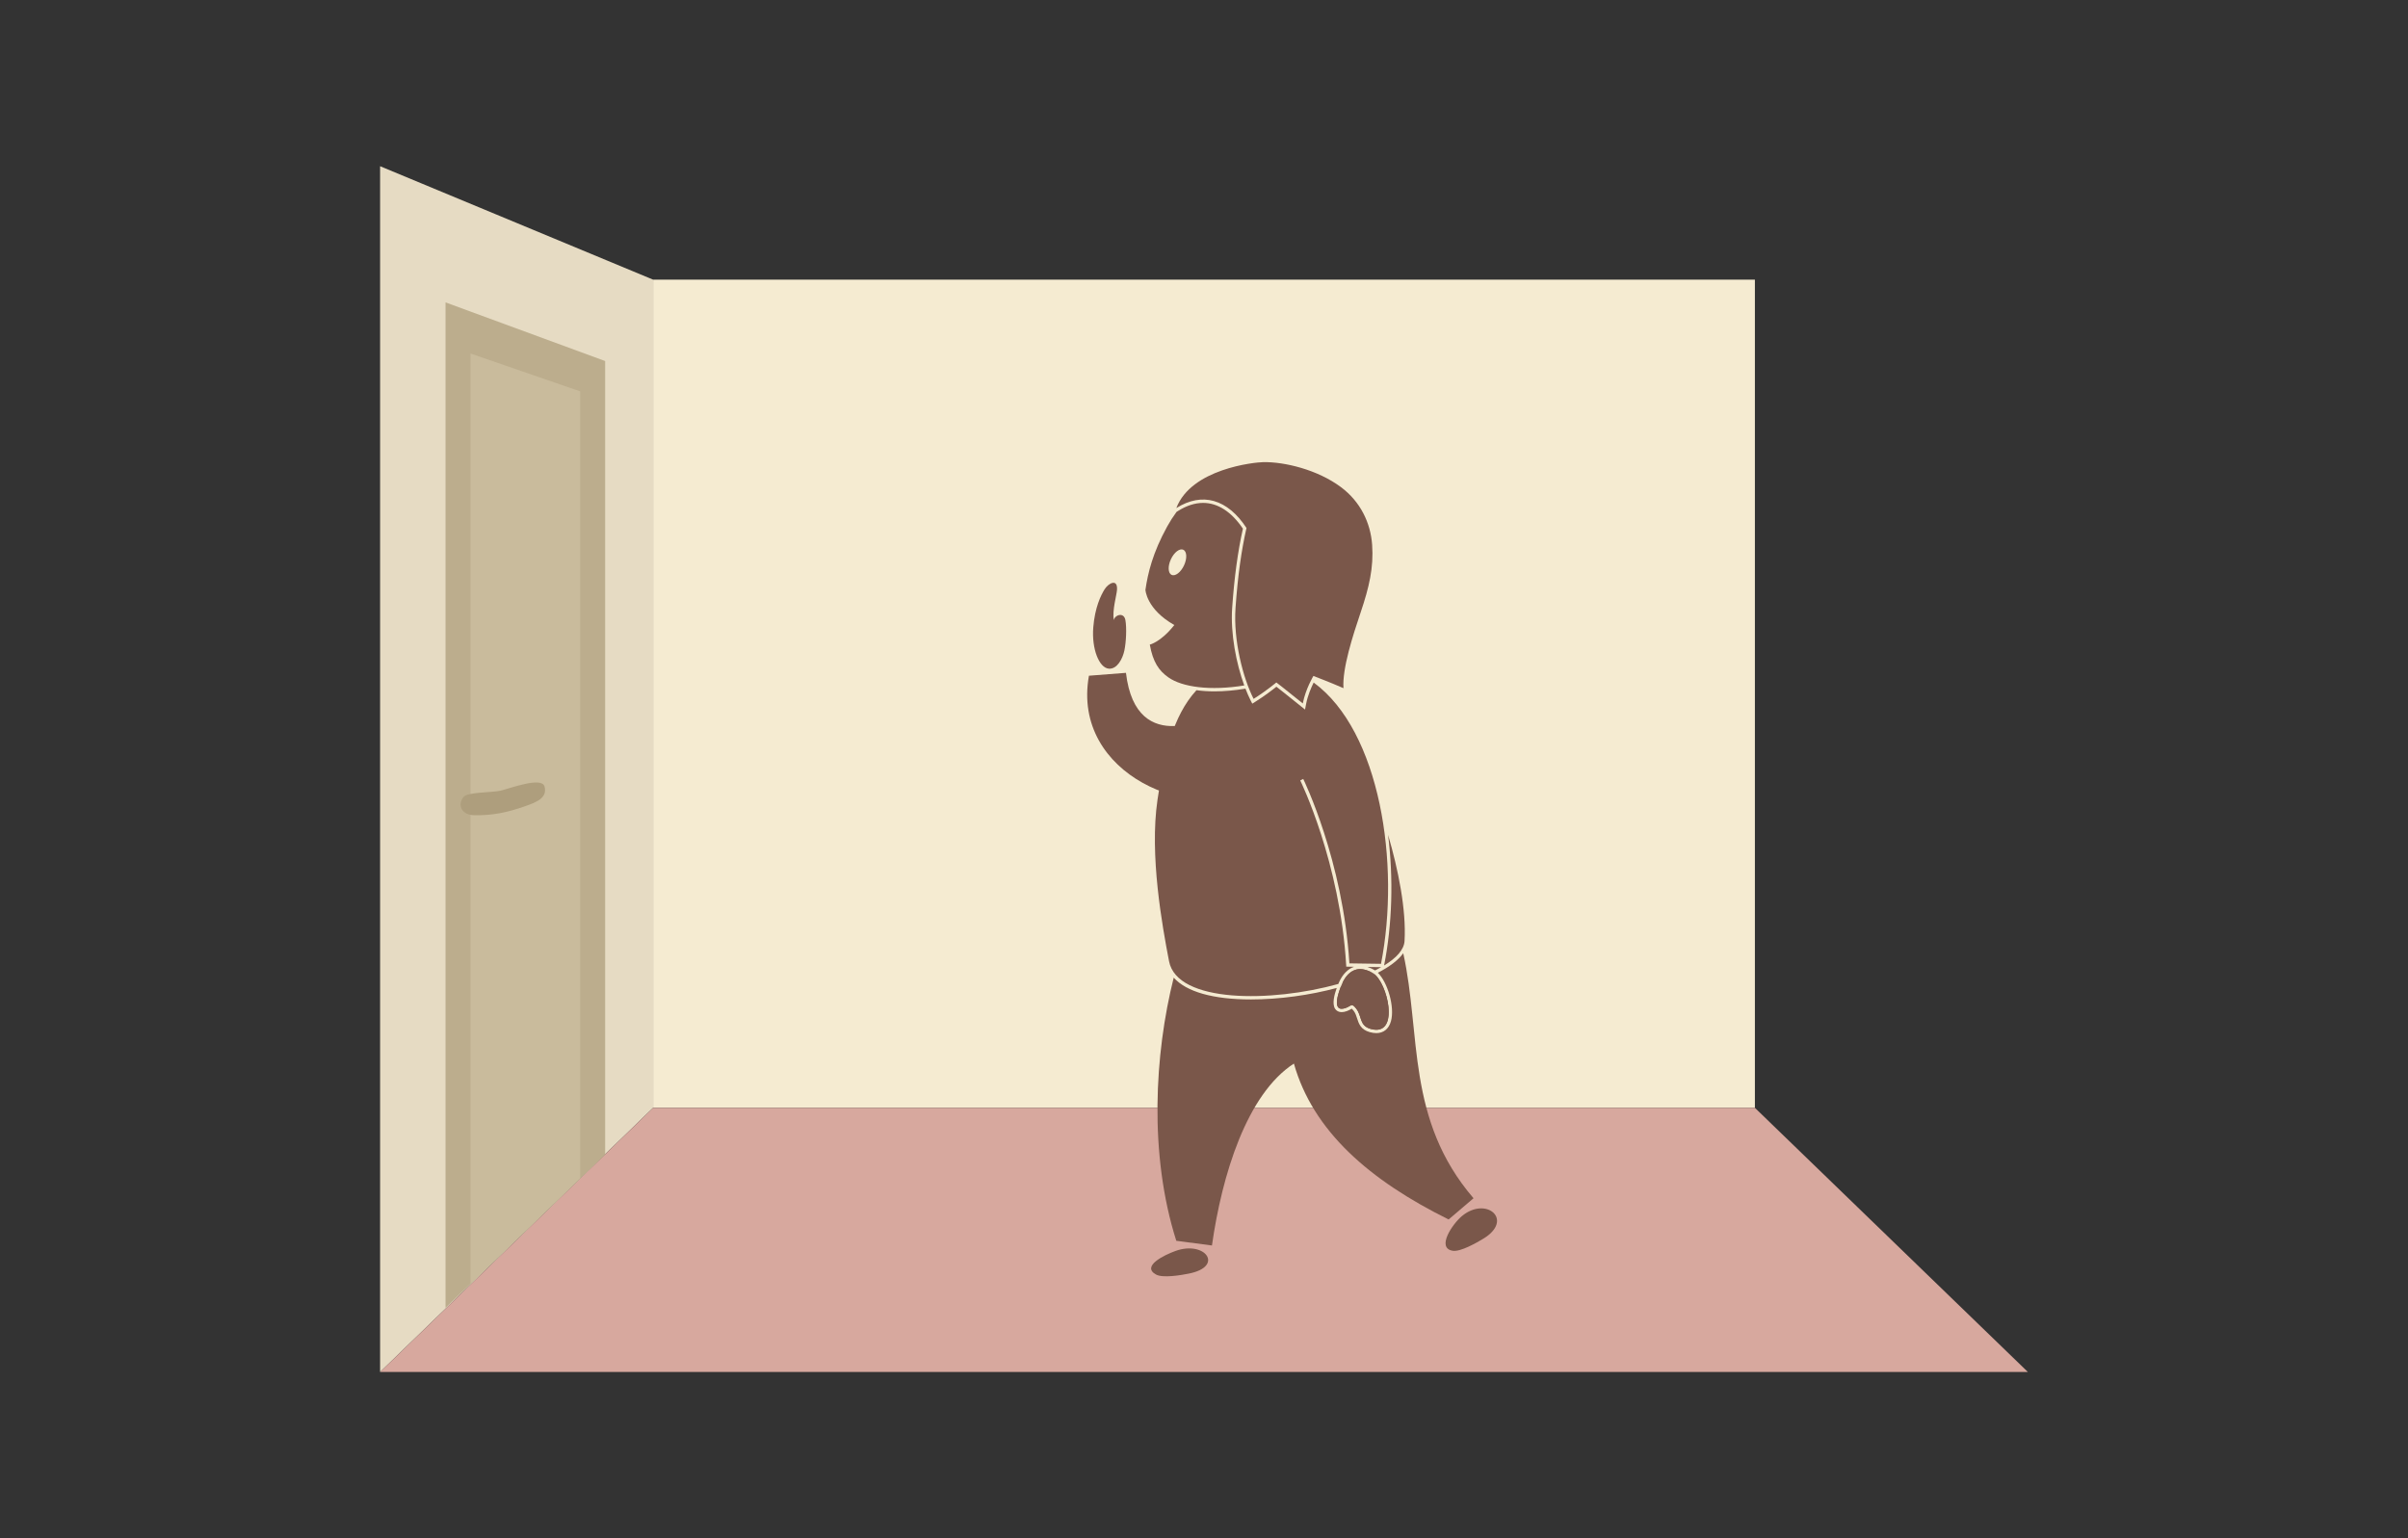 <?xml version="1.0" encoding="utf-8"?>
<!-- Generator: Adobe Illustrator 15.0.2, SVG Export Plug-In . SVG Version: 6.00 Build 0)  -->
<!DOCTYPE svg PUBLIC "-//W3C//DTD SVG 1.1//EN" "http://www.w3.org/Graphics/SVG/1.1/DTD/svg11.dtd">
<svg version="1.1" id="Layer_1" xmlns="http://www.w3.org/2000/svg" xmlns:xlink="http://www.w3.org/1999/xlink" x="0px" y="0px"
	 width="720px" height="460px" viewBox="0 0 720 460" enable-background="new 0 0 720 460" xml:space="preserve">
<rect x="0" y="0" width="720" height="460" fill="#333333" stroke="none"/>
<polygon fill="#E6DBC3" points="195.282,83.629 113.651,49.707 113.651,410.293 195.282,331.293 "/>
<rect x="195.282" y="83.629" fill="#F5EBD1" width="329.436" height="247.664"/>
<polygon fill="#D7A89E" points="606.349,410.293 113.651,410.293 195.282,331.293 524.718,331.293 "/>
<polygon fill="#BCAD8D" points="180.937,345.27 133.216,391.115 133.216,90.428 180.937,107.969 "/>
<polygon fill="#C9BB9C" points="173.476,352.396 140.677,383.947 140.677,105.715 173.476,117.039 "/>
<path fill="#AE9E7D" d="M162.815,235.199c0.922,3.402-2.383,4.703-5.74,5.875c-5.234,1.83-9.615,2.857-15.527,2.699
	c-3.16-0.084-4.994-2.74-3.016-5.377c1.236-1.648,8.465-1.279,11.332-1.992C152.685,235.703,162.003,232.197,162.815,235.199z"/>
<g>
	<g>
		<path fill="#7A574A" d="M363.38,213.405c0,0-23.639,13.979-26.714-12.192l-11.069,0.861c-5.35,29.797,31.675,44.532,49.804,33.483
			"/>
		<path fill="#7A574A" d="M405.571,289.931c-1.73,0.438-3.168,1.868-4.158,3.963c3.149-0.93,6.064-1.993,8.609-3.161
			c-1.1-0.57-2.27-0.931-3.359-0.931C406.286,289.802,405.921,289.844,405.571,289.931z"/>
		<g>
			<path fill="#7A574A" d="M408.872,289.167c0.713,0.223,1.434,0.54,2.133,0.95c0.042,0.025,0.083,0.062,0.125,0.09
				c0.65-0.32,1.271-0.646,1.862-0.98L408.872,289.167z"/>
			<path fill="#7A574A" d="M415.034,249.637c1.658,13.135,1.229,26.942-1.186,39.089c3.67-2.228,5.963-4.72,6.115-7.315
				C420.513,272.042,418.072,260.01,415.034,249.637z"/>
		</g>
		<g>
			<path fill="#7A574A" d="M404.816,300.857c-0.786-0.667-1.057,0.066-2.405,0.56c-4.491,1.643-2.211-4.809-1.123-7.268
				c0.991-2.239,2.48-3.762,4.283-4.219c1.509-0.378,3.327,0.107,4.926,1.049c4.409,2.596,8.272,19.225-0.661,16.719
				c-3.459-0.971-2.55-3.79-4.309-6.053C405.24,301.276,405.013,301.024,404.816,300.857z"/>
			<g>
				<g>
					<path fill="#7A574A" d="M401.159,301.682c0.342,0,0.756-0.083,1.252-0.265c0.963-0.353,1.376-0.827,1.82-0.827
						c0.178,0,0.359,0.076,0.585,0.268c0.196,0.167,0.424,0.419,0.711,0.788c1.759,2.263,0.85,5.082,4.309,6.053
						c0.622,0.175,1.183,0.257,1.686,0.257c6.415,0,3.373-13.313-0.493-16.586c-2.947,1.416-6.396,2.678-10.142,3.746
						C399.911,297.604,398.758,301.682,401.159,301.682z"/>
				</g>
				<g>
					<path fill="#7A574A" d="M419.577,285.064c-1.507,2.113-4.17,4.08-7.598,5.833c2.949,2.878,5.085,10.228,3.937,14.442
						c-0.636,2.331-2.196,3.615-4.395,3.615c-0.604,0-1.261-0.1-1.956-0.294c-2.717-0.763-3.287-2.552-3.79-4.132
						c-0.26-0.814-0.505-1.586-1.038-2.27c-0.225-0.291-0.41-0.5-0.547-0.621c-0.067,0.036-0.148,0.084-0.215,0.123
						c-0.287,0.168-0.682,0.396-1.221,0.594c-0.599,0.22-1.121,0.326-1.596,0.326c-0.842,0-1.536-0.355-1.956-1
						c-0.943-1.449-0.247-4.208,0.485-6.232c-8.003,2.158-17.199,3.434-25.615,3.434c-11.37,0-19.314-2.279-23.125-6.516
						c-5.736,22.854-7.458,52.781,0.77,78.691l10.663,1.406c3-21.156,10.416-45.25,24.5-54.406
						c5.72,20.215,22.578,34.884,46.266,46.624l7.449-6.346C420.365,334.774,424.953,309.326,419.577,285.064z"/>
				</g>
			</g>
		</g>
		<g>
			<path fill="#7A574A" d="M355.527,380.853c-2.375,0.479-7.858,1.429-9.898,0.279c-4.4-2.463,2.389-5.784,5.848-7.037
				C360.365,370.897,366.113,378.72,355.527,380.853z"/>
		</g>
		<g>
			<path fill="#7A574A" d="M443.566,370.399c-2.068,1.254-6.893,4.017-9.204,3.639c-4.979-0.811-0.071-8.019,2.762-10.376
				C444.383,357.617,452.79,364.772,443.566,370.399z"/>
		</g>
		<g>
			<path fill="#7A574A" d="M401.701,205.794c-0.393-5.865,2.795-15.717,5.15-22.692c2.518-7.458,3.908-13.376,3.422-20.173
				c-0.465-6.531-3.449-12.879-9.353-17.274c-7.031-5.233-16.895-7.56-23.169-7.455c-2.634,0.042-21.531,1.946-26.026,13.74
				c7.746-4.864,15.312-2.703,20.979,5.956c-1.502,6.604-2.6,14.207-3.281,23.923c-0.681,9.759,2.278,21.031,5.408,27.18
				c3.678-2.298,6.799-4.911,6.799-4.911s1.995,1.504,7.909,6.279c0.828-4.342,3.172-8.22,3.172-8.22
				S397.596,203.989,401.701,205.794z"/>
			<g>
				<path fill="#7A574A" d="M403.475,288.09l9.454,0.136c5.838-29.851-0.265-69.624-20.139-84.108
					c-0.73,1.469-1.781,3.878-2.269,6.437l-0.312,1.639l-1.298-1.048c-4.064-3.281-6.285-5.023-7.264-5.782
					c-1.1,0.882-3.523,2.757-6.287,4.483l-0.926,0.579l-0.494-0.974c-0.529-1.039-1.049-2.228-1.547-3.511
					c-3.212,0.534-6.357,0.814-9.289,0.814c-1.904,0-3.691-0.128-5.363-0.35c-7.161,7.815-9.701,19.528-11.652,32.816
					c-2.429,16.545,1.431,37.73,3.46,48.242c2.423,12.554,30.637,12.352,50.606,6.789c0.078-0.185,0.152-0.358,0.219-0.509
					c1.049-2.372,2.639-3.99,4.503-4.635l-2.345-0.033l-0.027-0.464c-1.826-30.867-13.613-54.989-13.732-55.229l0.896-0.443
					C389.788,233.18,401.546,257.245,403.475,288.09z"/>
			</g>
		</g>
	</g>
	<g>
		<path fill="#7A574A" d="M336.188,194.552c0.545-2.587,0.723-6.774,0.312-9.109c-0.428-2.43-3.092-1.646-3.484,0
			c-0.471-2.979,0.853-7.437,0.968-8.995c0.263-3.543-2.522-2.081-3.675-0.262c-1.139,1.797-2.935,5.495-3.411,11.388
			c-0.531,6.568,1.779,12.143,4.625,12.386C334.043,200.173,335.681,196.963,336.188,194.552z"/>
	</g>
</g>
<g>
	<path fill="#7A574A" d="M368.425,181.748c0.648-9.232,1.67-16.764,3.21-23.655c-3.402-5.04-7.509-7.702-11.897-7.702
		c-2.433,0-4.949,0.807-7.48,2.396l-0.469,0.294c-1.01,1.369-1.953,2.839-2.821,4.415c-4.283,7.796-5.742,13.812-6.479,18.9
		c0,0,0.263,5.783,8.638,10.516c-4.016,5.101-7.33,5.863-7.33,5.863c0.938,5.207,2.697,7.779,5.559,9.797
		c4.142,2.922,12.538,4.068,22.679,2.411C369.646,198.441,367.884,189.518,368.425,181.748z M354.031,169.069
		c-0.965,2.076-2.623,3.354-3.712,2.852c-1.081-0.502-1.181-2.594-0.219-4.668c0.963-2.084,2.624-3.352,3.71-2.853
		C354.891,164.901,354.994,166.995,354.031,169.069z"/>
</g>
</svg>
